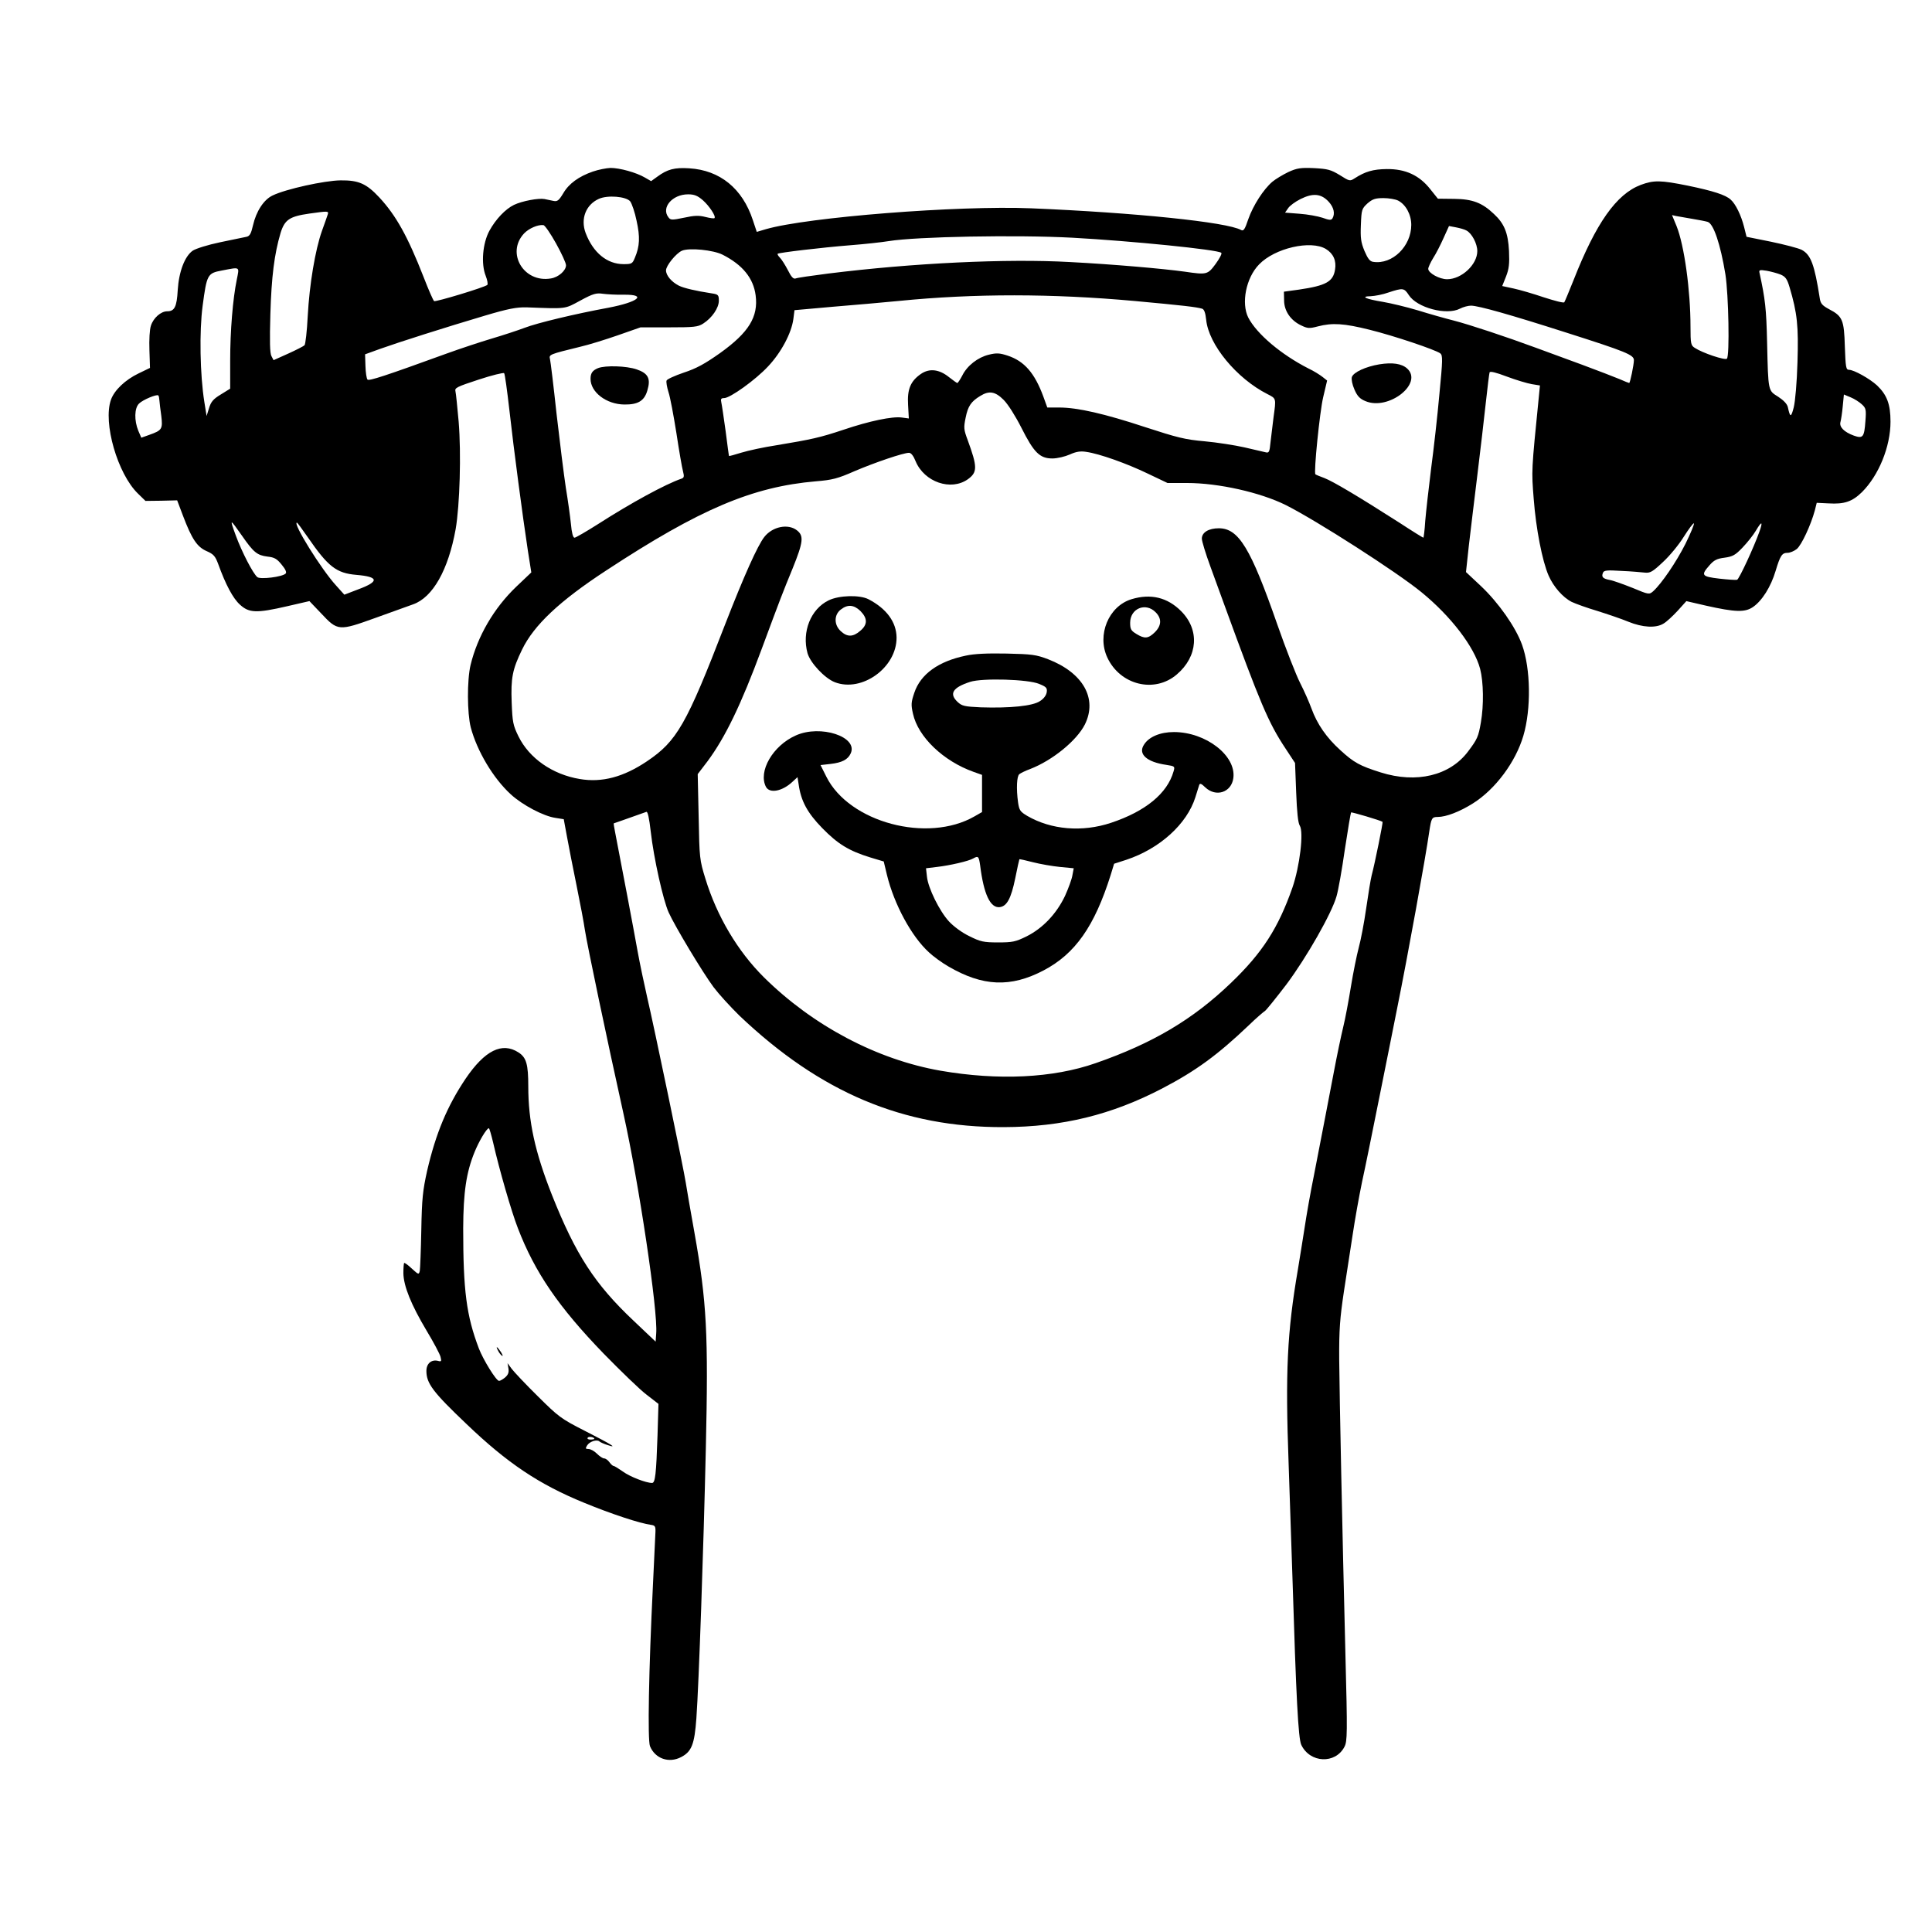 <?xml version="1.0" standalone="no"?>
<!DOCTYPE svg PUBLIC "-//W3C//DTD SVG 20010904//EN"
 "http://www.w3.org/TR/2001/REC-SVG-20010904/DTD/svg10.dtd">
<svg version="1.0" xmlns="http://www.w3.org/2000/svg"
 width="1024pt" height="1024pt" viewBox="0 0 1024 1024"
 preserveAspectRatio="xMidYMid meet">

<g transform="translate(0,1024) scale(0.1,-0.1)"
fill="#000000" stroke="none">
<path d="M3143 9331 c-75 -26 -128 -64 -158 -116 -23 -38 -31 -44 -51 -40 -13
3 -35 7 -48 10 -31 6 -118 -10 -162 -31 -45 -22 -96 -75 -130 -137 -36 -66
-45 -175 -20 -238 9 -23 13 -45 9 -49 -14 -13 -273 -91 -282 -86 -5 3 -30 61
-56 128 -84 215 -146 326 -234 421 -69 74 -110 92 -206 91 -85 -1 -290 -46
-360 -80 -47 -22 -87 -84 -104 -158 -10 -44 -17 -57 -34 -61 -12 -2 -75 -16
-140 -29 -67 -14 -130 -34 -146 -45 -42 -30 -73 -111 -79 -209 -5 -89 -17
-112 -56 -112 -33 0 -73 -35 -86 -76 -7 -20 -10 -75 -8 -130 l3 -94 -60 -29
c-71 -34 -129 -89 -147 -140 -43 -122 35 -392 143 -497 l40 -39 84 1 84 2 31
-82 c47 -124 75 -165 125 -187 37 -16 46 -27 61 -67 40 -111 79 -184 116 -217
48 -44 87 -46 251 -8 l117 27 63 -66 c87 -93 93 -93 287 -23 85 31 175 63 200
72 104 37 186 182 225 398 22 127 30 402 16 570 -7 77 -14 149 -17 161 -5 18
7 24 123 62 70 23 131 38 135 34 4 -4 16 -92 28 -197 23 -206 70 -561 98 -745
l18 -114 -80 -76 c-118 -113 -205 -262 -242 -415 -19 -81 -18 -255 1 -330 33
-125 119 -270 212 -355 62 -57 174 -116 237 -125 l44 -7 17 -92 c9 -50 32
-167 51 -260 19 -93 39 -199 44 -235 13 -83 115 -570 205 -976 81 -366 183
-1045 173 -1163 l-3 -43 -116 110 c-207 195 -308 352 -433 666 -91 230 -126
392 -126 577 0 117 -10 153 -52 180 -87 56 -178 11 -280 -139 -98 -146 -158
-290 -204 -488 -23 -104 -28 -147 -31 -315 -2 -107 -6 -205 -8 -216 -5 -21 -7
-20 -42 12 -20 19 -38 32 -41 30 -2 -3 -4 -27 -4 -54 1 -68 41 -167 122 -303
38 -63 72 -127 75 -141 6 -23 4 -26 -13 -21 -35 9 -62 -14 -62 -53 0 -66 34
-112 213 -282 215 -206 383 -319 623 -417 143 -59 298 -110 354 -117 22 -3 25
-8 24 -38 -1 -19 -7 -143 -13 -275 -23 -466 -29 -827 -16 -860 27 -66 100 -92
165 -58 56 29 71 68 81 206 13 181 38 898 50 1427 14 610 5 780 -60 1145 -22
121 -42 240 -46 265 -9 64 -171 841 -205 985 -15 66 -38 174 -50 240 -18 102
-92 492 -120 635 -5 25 -8 45 -7 46 2 0 65 23 173 61 7 3 15 -34 23 -104 16
-142 66 -365 95 -429 34 -75 180 -318 238 -396 27 -36 89 -104 137 -151 429
-408 869 -593 1401 -591 311 1 571 65 840 205 180 94 294 178 458 334 40 39
80 73 87 77 7 5 58 68 113 140 107 143 241 378 266 468 9 30 29 142 44 248 16
106 31 194 33 196 3 3 156 -42 167 -50 3 -2 -41 -221 -58 -284 -5 -19 -18 -98
-29 -175 -11 -77 -29 -171 -40 -210 -10 -38 -29 -131 -41 -205 -12 -74 -30
-171 -41 -215 -11 -45 -33 -150 -49 -235 -36 -190 -62 -323 -105 -545 -19 -93
-41 -219 -50 -280 -9 -60 -26 -161 -36 -224 -57 -333 -67 -542 -49 -1031 5
-151 14 -419 20 -595 20 -647 31 -858 47 -893 46 -97 181 -103 229 -10 15 29
16 70 5 488 -17 676 -31 1350 -33 1565 -1 158 4 219 25 360 15 94 35 231 47
305 11 74 33 198 49 275 17 77 58 280 92 450 34 171 77 382 94 470 57 282 152
807 170 935 11 74 14 80 45 80 45 0 117 28 187 72 119 75 226 219 267 358 42
142 39 356 -7 483 -34 94 -125 223 -217 310 l-80 75 15 139 c9 76 29 244 45
373 16 129 36 303 45 385 9 83 18 155 20 161 2 8 34 0 92 -22 48 -18 108 -36
132 -40 l43 -7 -5 -51 c-41 -410 -40 -397 -28 -551 12 -157 45 -328 79 -406
26 -59 75 -115 122 -139 21 -10 82 -32 136 -48 54 -17 128 -42 164 -57 76 -31
147 -35 187 -10 16 9 49 40 75 68 l46 51 104 -24 c156 -35 206 -36 248 -8 49
33 96 108 121 192 25 83 34 96 64 96 12 0 34 9 48 20 25 20 75 127 96 205 l10
40 63 -3 c83 -5 125 9 177 60 89 89 151 241 151 373 0 93 -19 142 -71 192 -39
36 -123 83 -149 83 -16 0 -18 14 -22 123 -4 141 -12 161 -83 198 -37 20 -46
30 -50 59 -28 178 -47 230 -96 256 -18 9 -91 28 -163 43 l-129 26 -13 52 c-16
63 -45 122 -71 145 -27 25 -92 46 -227 74 -144 29 -180 30 -250 4 -129 -49
-237 -202 -356 -505 -24 -60 -46 -113 -49 -117 -4 -5 -52 8 -108 26 -56 19
-128 40 -161 47 l-60 13 20 50 c16 41 19 67 16 136 -5 96 -25 145 -80 196 -62
59 -113 79 -210 80 l-87 1 -40 50 c-58 74 -132 108 -231 107 -73 -1 -114 -13
-170 -49 -25 -16 -27 -16 -79 17 -48 29 -64 33 -137 37 -71 3 -90 0 -136 -21
-29 -14 -67 -37 -84 -51 -47 -40 -102 -125 -128 -199 -18 -54 -25 -64 -38 -57
-75 42 -562 92 -1113 115 -385 16 -1188 -47 -1407 -111 l-47 -14 -21 63 c-55
167 -174 264 -337 274 -78 5 -116 -5 -170 -45 l-32 -23 -33 19 c-46 27 -134
51 -182 51 -23 -1 -64 -9 -93 -19z m582 -152 c35 -31 71 -86 62 -95 -3 -3 -24
0 -48 6 -35 9 -59 8 -114 -4 -63 -13 -71 -13 -82 2 -40 51 20 122 104 122 33
0 50 -7 78 -31z m3318 -9 c27 -30 34 -63 19 -88 -7 -10 -17 -9 -53 4 -24 8
-79 18 -121 21 l-77 6 16 23 c8 13 38 35 66 49 66 33 110 29 150 -15z m-3703
3 c9 -12 25 -58 34 -103 19 -86 17 -135 -9 -196 -13 -32 -17 -34 -60 -34 -87
0 -161 60 -201 165 -28 75 1 150 70 181 46 21 144 13 166 -13z m4070 4 c41
-21 70 -74 70 -129 0 -113 -100 -211 -201 -196 -18 2 -29 16 -47 58 -19 46
-22 69 -19 139 3 80 5 85 35 113 27 23 41 28 85 28 28 0 63 -6 77 -13z m-5673
-74 c-3 -10 -17 -49 -31 -88 -35 -99 -66 -282 -75 -451 -4 -80 -12 -149 -17
-154 -5 -5 -44 -25 -86 -44 l-78 -35 -11 21 c-9 16 -10 79 -6 223 6 200 21
318 54 430 22 71 48 88 153 103 100 14 103 14 97 -5z m7233 -23 c36 -6 72 -13
81 -16 31 -9 68 -119 94 -278 17 -108 23 -432 8 -447 -10 -10 -129 30 -170 57
-21 13 -23 22 -23 113 0 192 -33 431 -74 533 l-24 58 22 -5 c11 -2 50 -9 86
-15z m-6023 -130 c29 -52 53 -104 53 -116 0 -28 -40 -64 -81 -70 -144 -24
-238 136 -141 239 26 27 73 47 102 44 8 -1 38 -45 67 -97z m4826 68 c28 -15
57 -69 57 -109 0 -71 -83 -149 -160 -149 -41 0 -100 33 -100 55 0 8 12 34 26
57 15 23 39 70 55 106 l29 64 37 -7 c21 -4 46 -11 56 -17z m-2088 -38 c310
-17 770 -63 788 -80 5 -4 -9 -30 -30 -59 -42 -57 -47 -58 -163 -41 -115 16
-378 39 -607 51 -339 19 -834 -5 -1284 -61 -86 -11 -163 -22 -172 -26 -12 -4
-23 8 -41 44 -14 27 -33 57 -42 66 -9 9 -15 19 -12 21 6 6 233 33 383 45 77 6
169 16 205 22 148 24 677 34 975 18z m1343 -60 c39 -24 56 -62 48 -109 -10
-64 -48 -85 -191 -106 l-80 -11 1 -46 c0 -56 35 -107 91 -133 33 -16 43 -17
88 -5 77 20 139 16 275 -18 129 -32 346 -105 374 -125 13 -11 13 -33 -5 -217
-10 -113 -30 -290 -44 -395 -13 -104 -27 -229 -31 -277 -3 -49 -8 -88 -10 -88
-2 0 -59 35 -126 79 -222 142 -352 219 -398 237 -25 9 -46 18 -48 20 -10 7 23
332 41 408 l21 89 -24 19 c-14 11 -47 32 -75 45 -145 74 -274 183 -319 270
-38 76 -12 210 57 281 83 87 275 131 355 82z m-3198 -30 c106 -54 163 -124
175 -215 15 -114 -36 -197 -188 -306 -82 -58 -126 -82 -193 -104 -47 -16 -89
-35 -91 -42 -3 -7 2 -35 10 -61 9 -26 27 -123 42 -217 14 -93 30 -185 35 -203
7 -27 6 -34 -8 -39 -85 -29 -268 -129 -441 -240 -63 -40 -120 -73 -126 -73 -8
0 -15 27 -19 73 -4 39 -16 126 -27 192 -10 66 -32 242 -49 390 -16 149 -32
280 -35 292 -6 24 -3 25 160 65 44 10 134 38 200 61 l120 42 150 0 c134 0 154
2 182 20 47 30 83 83 83 121 0 30 -3 34 -37 39 -85 13 -149 28 -175 41 -39 20
-68 54 -68 81 0 25 53 90 84 104 39 17 167 4 216 -21z m-2575 -132 c-21 -102
-35 -271 -35 -430 l0 -148 -50 -31 c-40 -24 -52 -39 -62 -72 l-13 -42 -12 75
c-23 144 -27 374 -9 509 22 166 26 173 101 187 100 19 94 23 80 -48z m8182 27
c26 -11 35 -23 48 -67 41 -138 48 -206 42 -398 -3 -106 -12 -209 -20 -240 -14
-54 -19 -54 -31 2 -4 17 -22 36 -51 55 -54 34 -53 25 -59 288 -4 179 -10 230
-40 368 -4 16 0 18 37 12 23 -4 56 -13 74 -20z m-1970 -109 c43 -67 200 -109
271 -72 17 9 44 16 59 16 42 -1 208 -48 505 -143 317 -101 358 -118 358 -146
0 -24 -20 -121 -25 -121 -2 0 -25 9 -52 21 -26 11 -115 45 -198 76 -82 30
-193 71 -245 90 -157 58 -350 122 -435 144 -44 11 -129 35 -190 54 -60 18
-144 38 -185 45 -92 15 -122 29 -65 30 22 1 65 9 95 20 76 25 82 24 107 -14z
m-4159 2 c124 1 74 -39 -83 -69 -179 -33 -378 -81 -443 -106 -37 -14 -116 -40
-177 -58 -60 -18 -166 -53 -235 -78 -330 -120 -414 -147 -422 -139 -5 5 -10
37 -11 72 l-2 62 80 29 c98 35 346 114 555 176 124 37 168 45 220 44 216 -8
201 -10 286 36 68 37 85 41 119 36 22 -3 73 -6 113 -5z m2702 -33 c261 -24
329 -32 361 -41 11 -3 18 -21 22 -59 13 -131 161 -311 325 -394 47 -24 46 -21
32 -123 -5 -40 -12 -99 -16 -132 -5 -53 -8 -58 -27 -53 -12 3 -62 14 -112 26
-49 11 -144 26 -210 32 -104 9 -146 20 -315 75 -215 71 -359 104 -455 104
l-64 0 -21 58 c-46 125 -101 188 -189 217 -43 14 -59 15 -100 5 -58 -14 -115
-58 -141 -111 -11 -21 -23 -39 -26 -39 -3 0 -22 14 -44 31 -52 42 -104 48
-149 17 -55 -38 -73 -81 -68 -164 l4 -72 -37 5 c-50 7 -171 -18 -310 -65 -123
-41 -168 -51 -355 -82 -66 -10 -149 -28 -185 -39 -35 -11 -65 -19 -66 -18 -1
1 -9 61 -18 132 -10 72 -20 140 -23 153 -4 17 -1 22 15 22 32 0 167 97 233
168 69 73 124 176 134 251 l6 47 202 18 c111 9 270 23 352 31 401 40 813 39
1245 0z m-690 -525 c23 -23 62 -85 94 -148 66 -131 97 -162 164 -162 26 0 67
10 92 21 33 15 56 19 87 14 71 -10 216 -62 326 -115 l105 -50 103 0 c168 0
389 -50 524 -117 163 -82 587 -354 718 -461 157 -128 281 -290 312 -407 18
-70 20 -192 4 -284 -13 -76 -19 -89 -68 -154 -96 -128 -273 -171 -463 -111
-111 35 -142 52 -214 118 -73 66 -123 138 -153 221 -12 33 -39 94 -60 135 -21
41 -76 181 -121 310 -141 405 -205 510 -310 510 -54 0 -90 -22 -90 -55 0 -13
20 -79 45 -147 25 -68 58 -159 74 -203 190 -521 233 -624 323 -760 l52 -79 6
-156 c4 -106 10 -162 19 -176 22 -34 0 -216 -39 -329 -75 -214 -159 -345 -326
-505 -202 -194 -415 -320 -717 -425 -226 -79 -515 -93 -822 -40 -337 59 -676
238 -936 495 -139 138 -249 323 -310 522 -31 100 -32 110 -36 329 l-5 226 52
68 c94 127 177 298 287 595 102 275 111 298 164 427 57 141 60 173 23 202 -47
37 -130 20 -173 -35 -36 -46 -108 -207 -208 -464 -205 -531 -255 -618 -414
-725 -125 -84 -239 -114 -356 -94 -145 24 -268 110 -325 226 -29 59 -32 76
-36 179 -5 131 4 176 55 281 63 130 199 258 447 420 495 325 774 443 1111 472
86 7 114 14 205 54 108 46 258 97 288 97 11 0 24 -17 35 -45 46 -110 187 -159
277 -95 51 37 51 65 -1 207 -21 56 -22 66 -11 119 12 61 29 86 77 115 48 30
80 24 125 -21z m-4475 -3 c1 -12 5 -49 10 -82 8 -69 4 -76 -64 -100 l-42 -15
-16 37 c-22 54 -21 120 4 144 20 20 94 51 102 43 3 -2 5 -14 6 -27z m9023 -20
c22 -20 24 -28 19 -90 -6 -84 -13 -93 -61 -76 -52 19 -79 46 -71 73 3 11 9 49
12 83 l6 62 36 -15 c20 -8 46 -25 59 -37z m-8585 -697 c61 -88 80 -103 134
-110 38 -4 51 -12 76 -43 21 -25 27 -41 21 -47 -18 -18 -134 -32 -150 -19 -23
19 -82 133 -114 220 -34 93 -33 93 33 -1z m348 -7 c108 -157 152 -191 258
-200 119 -10 123 -35 9 -77 l-73 -28 -44 49 c-78 85 -232 333 -207 333 2 0 28
-35 57 -77z m7302 -36 c-49 -97 -126 -210 -171 -251 -21 -18 -23 -18 -109 18
-48 19 -103 39 -121 42 -37 7 -45 16 -36 38 5 13 20 15 98 10 50 -2 106 -7
124 -9 28 -3 41 4 96 56 36 33 86 94 111 135 26 41 50 73 53 70 3 -4 -17 -52
-45 -109z m393 67 c-30 -85 -108 -253 -119 -257 -7 -2 -49 1 -94 6 -94 11 -99
18 -53 70 24 28 40 36 80 41 44 6 58 14 96 54 25 26 57 66 71 90 30 51 38 50
19 -4z m-6712 -3241 c32 -141 97 -366 131 -453 90 -234 216 -418 455 -665 91
-93 193 -192 228 -218 l62 -48 -5 -167 c-7 -205 -12 -252 -29 -252 -32 0 -117
33 -154 60 -23 16 -45 30 -50 30 -4 0 -14 9 -22 20 -8 11 -20 20 -28 20 -7 0
-24 11 -38 25 -14 14 -34 25 -45 25 -16 0 -17 3 -7 19 13 21 52 33 65 21 4 -4
24 -13 43 -19 57 -19 23 2 -120 75 -128 65 -140 75 -250 184 -64 63 -126 129
-138 145 l-22 30 5 -29 c3 -21 -2 -33 -18 -47 -12 -10 -26 -18 -32 -18 -15 0
-84 112 -107 172 -66 174 -83 306 -83 637 1 190 16 295 60 403 23 57 64 127
76 127 3 0 13 -35 23 -77z m536 -1569 c0 -2 -9 -4 -21 -4 -11 0 -18 4 -14 10
5 8 35 3 35 -6z"/>
<path d="M7311 8309 c-72 -12 -138 -42 -146 -68 -3 -12 2 -39 14 -66 15 -35
29 -49 58 -61 123 -52 308 94 221 173 -29 26 -78 33 -147 22z"/>
<path d="M3170 8289 c-29 -12 -40 -26 -40 -57 0 -71 84 -135 179 -136 72 -1
106 19 122 74 19 63 5 91 -56 112 -55 19 -166 22 -205 7z"/>
<path d="M4392 7058 c-95 -46 -143 -167 -112 -280 15 -52 91 -133 145 -154
144 -55 328 78 327 237 -1 82 -53 153 -149 203 -47 24 -156 21 -211 -6z m169
-57 c38 -39 38 -72 -2 -105 -38 -33 -69 -33 -103 -1 -36 33 -36 86 0 114 37
29 70 26 105 -8z"/>
<path d="M5997 7064 c-121 -37 -184 -189 -128 -309 68 -146 250 -191 368 -90
113 96 122 237 23 336 -73 73 -161 94 -263 63z m128 -69 c33 -33 32 -70 -4
-106 -35 -34 -54 -36 -98 -9 -28 17 -33 25 -33 59 0 76 82 110 135 56z"/>
<path d="M5119 6765 c-145 -30 -240 -98 -273 -197 -17 -50 -18 -63 -7 -111 27
-123 161 -251 321 -308 l45 -16 0 -99 0 -98 -40 -23 c-249 -143 -664 -32 -785
210 l-31 62 53 6 c61 7 92 23 107 56 40 88 -160 154 -291 95 -122 -54 -201
-191 -158 -273 20 -36 87 -23 141 28 l26 24 6 -38 c12 -88 46 -151 125 -232
83 -85 142 -121 256 -156 l70 -21 17 -71 c38 -156 130 -326 222 -410 23 -22
70 -56 103 -75 183 -107 331 -113 506 -21 167 88 269 233 355 506 l18 59 65
21 c177 59 321 189 366 332 8 28 18 56 20 64 3 11 12 8 32 -12 57 -54 139 -27
149 49 16 119 -146 244 -315 244 -72 0 -132 -25 -158 -66 -34 -50 13 -93 118
-108 45 -7 46 -8 38 -35 -33 -116 -148 -211 -331 -272 -153 -51 -318 -37 -445
37 -37 22 -42 30 -48 71 -10 73 -7 140 7 150 6 5 32 18 57 27 119 46 247 151
290 236 68 137 -9 274 -195 346 -63 24 -85 27 -220 30 -100 2 -172 -1 -216
-11z m389 -150 c37 -15 43 -21 40 -43 -2 -16 -15 -35 -36 -48 -38 -26 -158
-38 -314 -33 -86 4 -99 7 -122 28 -47 44 -27 77 66 107 64 21 308 14 366 -11z
m-313 -962 c19 -153 54 -227 104 -221 38 5 60 46 82 153 11 55 21 100 22 101
1 1 34 -6 72 -16 39 -10 103 -21 143 -25 l73 -7 -7 -37 c-3 -20 -21 -69 -39
-109 -45 -95 -118 -172 -204 -215 -59 -29 -75 -32 -152 -32 -76 0 -93 4 -151
33 -38 18 -83 51 -108 78 -50 54 -111 177 -117 238 l-5 44 58 7 c69 8 169 31
192 45 27 15 30 12 37 -37z"/>
<path d="M2640 3081 c5 -11 15 -23 21 -27 6 -3 3 5 -6 20 -20 30 -30 35 -15 7z"/>
</g>
</svg>

